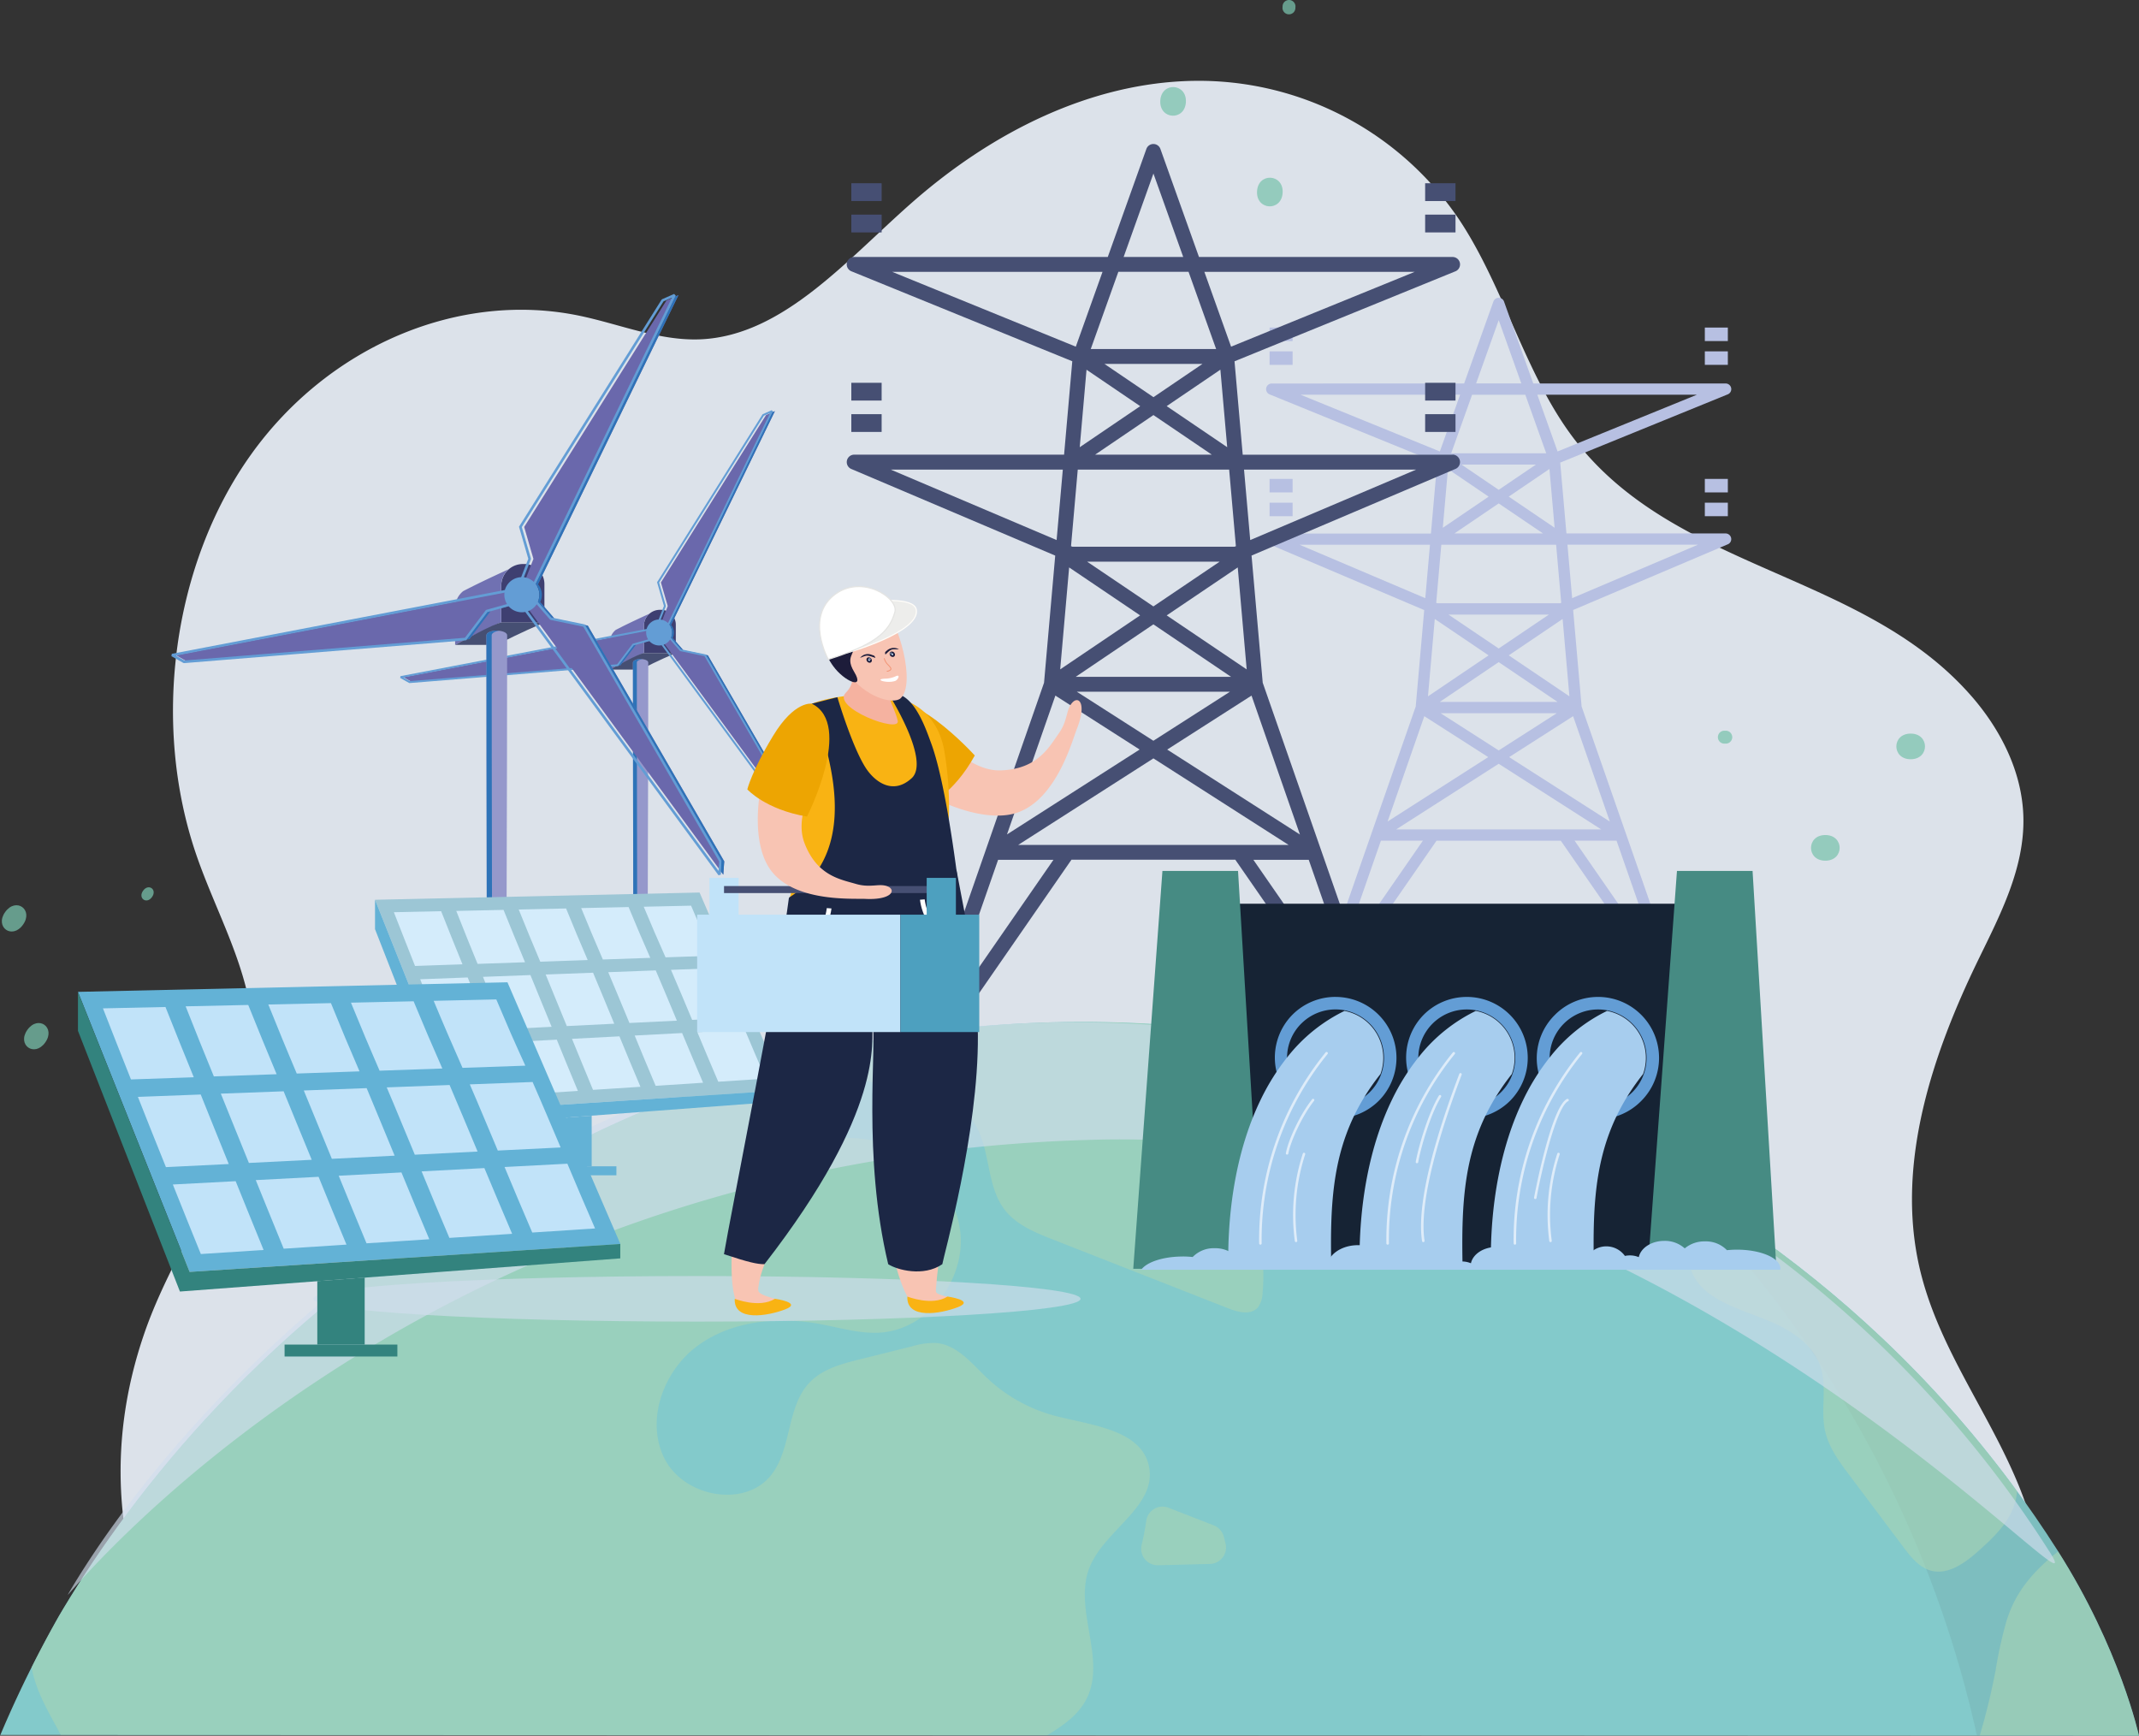 <svg xmlns="http://www.w3.org/2000/svg" xmlns:xlink="http://www.w3.org/1999/xlink" width="476.148" height="386.377" viewBox="0 0 476.148 386.377">
  <rect x="0" y="0" width="476.148" height="386.377" fill="#333333" stroke="none"/>
  <defs>
    <clipPath id="clip-path">
      <path id="Trazado_696866" data-name="Trazado 696866" d="M506.708,531.267s-4.179-19.33-18.111-41.211q-4.919-7.732-10.36-15.043a250.739,250.739,0,0,0-28.612-32.178,254.057,254.057,0,0,0-30.87-24.95A259.645,259.645,0,0,0,305.9,374.62a263.213,263.213,0,0,0-93.714,4.536c-1.748.4-3.5.791-5.25,1.231-2.029.51-4.064.951-6.041,1.595C68.084,425.228,30.56,531.1,30.56,531.1Z" transform="translate(-30.56 -372.365)" fill="none"/>
    </clipPath>
  </defs>
  <g id="ORGANIZACIÓN" transform="translate(-30.56 -10.073)">
    <g id="Capa_1" data-name="Capa 1" transform="translate(30.56 0)">
      <g id="Grupo_972650" data-name="Grupo 972650" transform="translate(26.845 28.057)" opacity="0.93">
        <path id="Trazado_696856" data-name="Trazado 696856" d="M92.04,409.33s-31.61-35.674-14.13-86.486c7.879-22.9,25.773-42.723,24.223-67.284-.88-13.977-8.127-26.175-12.612-39.2-10.08-29.288-5.289-64.681,12.051-89.038s46.512-36.682,73.4-31c8.95,1.888,17.748,5.62,26.838,5.206,18.392-.848,32.593-17.831,47.252-30.66,17.945-15.7,39.712-26.436,62.238-26.87a69.86,69.86,0,0,1,59.354,30.953c9.958,15,14.564,34.175,25.307,48.439,22.462,29.824,64.407,29.735,88.7,57.587,6.322,7.247,11.311,16.708,11.547,26.985.255,11.413-5.231,21.786-10.067,31.744-10.105,20.8-18.3,44.994-13.148,68.081,4.37,19.559,17.588,34.9,23.974,53.7,6.622,19.515-1.078,48.356-1.078,48.356l-403.831-.5Z" transform="translate(-72.64 -43.98)" fill="#e9eff8"/>
      </g>
      <g id="Grupo_972654" data-name="Grupo 972654" transform="translate(0 237.548)" clip-path="url(#clip-path)">
        <g id="Grupo_972653" data-name="Grupo 972653" transform="translate(-19.496 -0.695)">
          <path id="Trazado_696857" data-name="Trazado 696857" d="M510.08,561.7a247.332,247.332,0,0,0-31.272-72.738q-4.919-7.732-10.36-15.043a250.741,250.741,0,0,0-28.612-32.178,254.059,254.059,0,0,0-30.87-24.95A259.645,259.645,0,0,0,296.114,373.53a263.212,263.212,0,0,0-93.714,4.536c-1.748.4-3.5.791-5.25,1.231-2.029.51-4.038,1.046-6.041,1.595A260.866,260.866,0,0,0,26.525,515.645,248.738,248.738,0,0,0,34.283,753.33C87.4,843.618,194.413,893.945,303.335,874.022q8.555-1.569,17.11-3.7c1.321-.332,2.622-.689,3.93-1.04C439.026,838.655,515.93,737.158,517.563,625.83a247.962,247.962,0,0,0-7.477-64.12Z" transform="translate(0.001 -371.275)" fill="#83cacb"/>
          <g id="Grupo_972651" data-name="Grupo 972651" transform="translate(78.608 32.015)" opacity="0.08">
            <path id="Trazado_696858" data-name="Trazado 696858" d="M554.693,579.874a247.332,247.332,0,0,0-31.272-72.738q-4.919-7.732-10.36-15.043a250.744,250.744,0,0,0-28.612-32.178,254.059,254.059,0,0,0-30.87-24.95,257.989,257.989,0,0,0-22-13.505c.236.223.478.427.715.651a250.254,250.254,0,0,1,28.612,32.178q5.445,7.3,10.36,15.043a248.748,248.748,0,0,1,38.749,136.858c-1.633,111.328-78.531,212.818-193.188,243.452-1.308.351-2.609.708-3.93,1.04q-8.555,2.153-17.11,3.7A261.057,261.057,0,0,1,123.22,826.8c57.887,54.308,140.724,80.751,224.722,65.383q8.555-1.569,17.11-3.7c1.321-.332,2.622-.689,3.93-1.04C483.633,856.818,560.537,755.321,562.17,643.994a247.965,247.965,0,0,0-7.477-64.12Z" transform="translate(-123.22 -421.46)" fill="#383838"/>
          </g>
          <g id="Grupo_972652" data-name="Grupo 972652" transform="translate(26.539 0)" opacity="0.6">
            <path id="Trazado_696859" data-name="Trazado 696859" d="M764.712,628.5A247.329,247.329,0,0,0,733.44,555.76c-4.536,3.413-8.6,7.317-11.081,12.357a29.3,29.3,0,0,0-1.6,4.07,95.8,95.8,0,0,0-2.411,10.96,150.828,150.828,0,0,1-11.579,35.7c-2.239,4.772-4.772,10.213-2.718,15.068,1.391,3.292,4.561,5.4,7.049,7.961a23.414,23.414,0,0,1,5.588,22.283c-.868,3.037-2.348,6.36-.906,9.167,1.608,3.132,5.614,3.515,9.1,4.612a14.4,14.4,0,0,1,1.78.663c9.844,4.485,8.261,20.644,17.384,26.462,3.9,2.488,9.059,2.4,13.352.67s7.84-4.919,10.934-8.363c1.365-1.518,2.635-3.107,3.853-4.746a247.964,247.964,0,0,0-7.477-64.12Z" transform="translate(-281.17 -438.069)" fill="#a8d3b4"/>
            <path id="Trazado_696860" data-name="Trazado 696860" d="M579.728,870.918a15.548,15.548,0,0,0-6.137-3.394c-10.647-3.33-22.149-1.882-33.211-3.285-21.46-2.724-40.05-15.923-60.707-22.347-6.124-1.907-12.6-3.222-18.941-2.271-4.8.715-9.352,2.7-14.169,3.234-10.316,1.142-21.263-4.364-30.806-.287-7.993,3.413-12.083,12.759-12.044,21.454l-.88,4.523q-1.521,13.56-3.049,27.125c-.555,4.957-1.11,10.035.064,14.883a31.463,31.463,0,0,0,4.95,10.277A57.993,57.993,0,0,0,427.412,940.1c5.378,2.565,11.438,4.5,15.119,9.193,6.2,7.9,2.781,19,1.671,29.167-.077.721-.147,1.442-.2,2.156-1.244,17.224,7.8,34.583,3.668,51.348-.951,3.853-2.105,8.855.185,11.528q8.555-1.569,17.11-3.7c1.321-.332,2.622-.689,3.93-1.04a24.759,24.759,0,0,0,6.245-6.041c3.049-4.306,4.44-9.569,7.2-14.067,5.1-8.325,14.443-13.327,19.674-21.569,3.9-6.156,5.193-13.6,8.351-20.172,9.1-18.96,32.535-28.644,39.482-48.5,2.2-6.277,2.533-13.129,5.078-19.272,4.293-10.379,14.1-17.18,22.22-24.944,2.616-2.5,5.289-5.71,4.759-9.288a6.908,6.908,0,0,0-2.163-3.962Z" transform="translate(-171.055 -540.728)" fill="#a8d3b4"/>
            <path id="Trazado_696861" data-name="Trazado 696861" d="M444.91,545.671l-10.086-3.923a3.651,3.651,0,0,0-4.931,2.9c-.134.893-.274,1.786-.447,2.673-.172.906-.376,1.805-.593,2.737a3.669,3.669,0,0,0,3.655,4.5l11.579-.294a3.663,3.663,0,0,0,3.451-4.555l-.357-1.423a3.728,3.728,0,0,0-2.258-2.609Z" transform="translate(-181.771 -432.905)" fill="#a8d3b4"/>
            <path id="Trazado_696862" data-name="Trazado 696862" d="M500.289,404.635c7.515,4.657,9.563,4.376,15.119-1.276a3.227,3.227,0,0,0-1.2-5.308c-4.344-1.563-6.641-1.4-13.231.791a3.22,3.22,0,0,0-.689,5.786Z" transform="translate(-207.122 -380.595)" fill="#a8d3b4"/>
            <path id="Trazado_696863" data-name="Trazado 696863" d="M265.512,686.186a127.331,127.331,0,0,0-34.551-18.22c-2.788-.957-5.69-1.863-7.936-3.77-4.434-3.764-5.148-10.3-8.319-15.164a17.3,17.3,0,0,0-15.126-7.662c-8.651.485-18.322,7.19-24.969,1.633-5.85-4.887-2.813-14.5,1.793-20.574,4.651-6.137,10.622-11.477,17.818-14.213s15.706-2.584,22.226,1.512c2.488,1.563,4.683,3.668,7.451,4.651,7.706,2.718,15.681-4.81,17.563-12.765s-.07-16.268.121-24.433a47.417,47.417,0,0,1,21.435-38.143c4.97-3.183,10.89-5.773,13.486-11.075,4.319-8.816-3.011-19.84.549-28.995,3.254-8.376,14.979-13.626,13.3-22.449-1.563-8.229-12.58-9.257-20.695-11.336a35.133,35.133,0,0,1-15.413-8.517c-3.368-3.2-6.59-7.317-11.215-7.751a16.3,16.3,0,0,0-5.352.708q-5.856,1.464-11.725,2.922c-4.025,1-8.274,2.131-11.151,5.123-5.2,5.4-3.923,14.634-8.523,20.555-5.837,7.509-19.368,4.989-23.732-3.464s-.408-19.547,7.241-25.192,17.952-6.609,27.3-4.88c4.466.823,8.918,2.214,13.448,1.907,10.571-.714,18.9-11.681,17.805-22.226s-10.462-19.272-20.944-20.8c-4.785-.7-9.658-.1-14.494-.281a7.7,7.7,0,0,1-3.847-.893c-4.67-2.941-.938-11.859-2.877-16.057A260.865,260.865,0,0,0,41.6,521.093c.064.351.115.7.2,1.053,1.244,5.48,4.408,10.284,6.954,15.291a73.056,73.056,0,0,1,6.418,47.17c-1.4,6.915-3.617,14.813.587,20.478,1.461,1.971,3.541,3.375,5.461,4.906a44.069,44.069,0,0,1,13.154,17.492c2.322,5.6,3.6,11.872,7.681,16.351,11.5,12.612,35.482,2.348,47.859,14.1,7.324,6.96,7.375,18.915,13.811,26.7,5.895,7.126,15.961,9.288,25.2,9.046s18.392-2.437,27.629-2.105c12.178.447,23.751,5.238,35.782,7.183s26.034.23,33.5-9.4a2.377,2.377,0,0,0,.689-2.061,2.458,2.458,0,0,0-1-1.136Z" transform="translate(-41.6 -376.729)" fill="#a8d3b4"/>
            <path id="Trazado_696864" data-name="Trazado 696864" d="M320.874,382.149c4.459,3.158,10.162,3.764,15.54,4.708s11.126,2.6,14.373,6.986c4.242,5.735,2.864,14.29,7.215,19.942,2.59,3.362,6.743,5.059,10.7,6.615q19.54,7.674,39.087,15.343c2.163.849,4.963,1.569,6.533-.147a5.452,5.452,0,0,0,1.085-3.2,38.858,38.858,0,0,0-2.1-16.988c-1.582-4.4-4-8.727-3.738-13.39.287-5.2,3.853-9.671,4.778-14.788.855-4.746-.689-9.627-3.362-13.7a263.214,263.214,0,0,0-93.714,4.536A12.415,12.415,0,0,0,320.874,382.149Z" transform="translate(-141.408 -371.275)" fill="#a8d3b4"/>
            <path id="Trazado_696865" data-name="Trazado 696865" d="M684.375,515.645c.447-.4.9-.8,1.346-1.206,3.151-2.89,6.118-6.15,7.049-10.271a14.106,14.106,0,0,0,.236-4.421A250.739,250.739,0,0,0,664.4,467.57a254.061,254.061,0,0,0-30.87-24.95,24.6,24.6,0,0,0-9.371,3.145,8.235,8.235,0,0,0-3.464,3.33c-1.582,3.356,1.033,7.241,4.07,9.371,4.128,2.89,9.123,4.191,13.735,6.2s9.212,5.135,10.8,9.914c1.506,4.529-.013,9.563,1.008,14.232.81,3.719,3.158,6.89,5.448,9.933q6.019,8.009,12.038,16.025c1.627,2.169,3.451,4.466,6.067,5.18,3.821,1.04,7.553-1.684,10.52-4.3Z" transform="translate(-251.091 -397.106)" fill="#a8d3b4"/>
          </g>
        </g>
      </g>
      <path id="Trazado_696867" data-name="Trazado 696867" d="M495.245,490.186q-4.919-7.732-10.36-15.043a250.74,250.74,0,0,0-28.612-32.178,254.056,254.056,0,0,0-30.87-24.95A259.645,259.645,0,0,0,312.551,374.75a263.212,263.212,0,0,0-93.714,4.536c-1.748.4-3.5.791-5.25,1.231-2.029.51-4.038,1.046-6.041,1.595C133.033,402.667,77.226,460.719,54.26,499.844c-1.927,3.279,75.7-97.816,229.66-101.222,126.064-2.788,225.258,113.445,211.332,91.558Z" transform="translate(-39.128 -134.864)" fill="#d1deed" opacity="0.65"/>
      <g id="Grupo_972657" data-name="Grupo 972657" transform="translate(38.155 75.501)">
        <g id="Grupo_972655" data-name="Grupo 972655" transform="translate(50.927 25.894)">
          <path id="Trazado_661157" data-name="Trazado 661157" d="M258.8,228.58h.255a3.292,3.292,0,0,1,3.292,3.292v6.341h-7.1v-6.086a3.561,3.561,0,0,1,3.553-3.547" transform="translate(-200.993 -184.154)" fill="#3e3f71" fill-rule="evenodd"/>
          <path id="Trazado_661158" data-name="Trazado 661158" d="M246.01,232.858c-.453.23-.9.453-1.34.683a3.531,3.531,0,0,0-1.321,2.756v6.086c3.088-1.62,5.633-2.794,7.1-3.521.179-.089.344-.083.491-.16v-6.086a3.543,3.543,0,0,1,1.238-2.686c-1.818.829-4.038,1.863-6.169,2.922" transform="translate(-196.684 -184.642)" fill="#7071b2" fill-rule="evenodd"/>
          <path id="Trazado_661159" data-name="Trazado 661159" d="M243.343,247.355h6.852c.077-.045.166-.083.242-.128,3.681-1.907,6.52-3.1,7.585-3.547h-7.1c-1.212.147-6.284,2.992-7.592,3.675" transform="translate(-196.677 -189.621)" fill="#464f73" fill-rule="evenodd"/>
          <path id="Trazado_661160" data-name="Trazado 661160" d="M253.13,245.76c.944,0,1.7.344,1.7.766,0,26.9-.159,53.976-.159,80.942h-3.158c0-26.972-.1-54-.1-80.942,0-.421.759-.766,1.7-.766" transform="translate(-199.606 -190.374)" fill="#9598cb" fill-rule="evenodd"/>
          <path id="Trazado_661161" data-name="Trazado 661161" d="M253.13,245.76a3.3,3.3,0,0,1,.434.026c-.734.089-1.276.383-1.276.74,0,26.947.1,53.964.1,80.942h-.868c0-26.972-.1-54-.1-80.942,0-.421.759-.766,1.7-.766" transform="translate(-199.606 -190.374)" fill="#2e73b8" fill-rule="evenodd"/>
          <path id="Trazado_661162" data-name="Trazado 661162" d="M228.828,236.984l-5.722,1.588-3.483,4.606-46.315,3.758-1.978-1.116,57.683-11.049-.191,2.214Z" transform="translate(-170.609 -186.395)" fill="#6a68ac" fill-rule="evenodd"/>
          <path id="Trazado_661163" data-name="Trazado 661163" d="M261.99,235.936l3.757,4.319,5.454,1.129,22.443,38.781-.153,2.182L259.98,236.683l2.01-.753Z" transform="translate(-202.705 -186.815)" fill="#6a68ac" fill-rule="evenodd"/>
          <path id="Trazado_661164" data-name="Trazado 661164" d="M260.37,207.89l2.035-5.244-1.518-5.25,23.406-37.269,1.971-.868L261.952,209.3l-1.576-1.4Z" transform="translate(-202.847 -159.056)" fill="#6a68ac" fill-rule="evenodd"/>
          <path id="Trazado_661165" data-name="Trazado 661165" d="M228.948,205.752h0a2.981,2.981,0,0,1,.868.561l22.724-46.761-1.378.606-23.323,37.135,1.493,5.161v.134l-1.148,2.96a2.934,2.934,0,0,1,.772.2m-3.285,4.574-3.464.97-3.439,4.549-.057.077h-.1L172.3,219.672l-.121-.026L170.2,218.53l.064-.4,54.793-10.494a2.892,2.892,0,0,1,2.679-2.112l1.174-3.024-1.5-5.186-.026-.089.051-.077,23.406-37.269.1-.077,1.971-.868.274.287-23.049,47.437a2.76,2.76,0,0,1,.383.663,2.893,2.893,0,0,1,0,2.214h0l-.019.051,2.246,2.584,5.384,1.116.089.019.045.077,22.449,38.774.026.121-.153,2.188-.383.108-31.8-43.323a2.887,2.887,0,0,1-1.671-.172h0a2.866,2.866,0,0,1-1.065-.759m-3.649.581,3.381-.944a2.852,2.852,0,0,1-.427-1.876l-54.059,10.354,1.423.8,46.149-3.738,3.426-4.529.115-.077Zm10.443,1.6-2.188-2.514a2.874,2.874,0,0,1-1.327,1.1c-.038.013-.07.032-.108.045l31.355,42.729.108-1.544-22.366-38.64-5.359-1.11-.115-.064Z" transform="translate(-170.2 -158.94)" fill="#639dd5" fill-rule="evenodd"/>
          <path id="Trazado_661166" data-name="Trazado 661166" d="M265.857,213.526l22.424,38.749-.1,1.78.389.53.153-2.182-22.449-38.787-.421-.089ZM246.8,215.836l3.458-4.568-.478.134-3.381,4.472.4-.032Zm13.914-3.477-2.271-2.609a2.673,2.673,0,0,0,.077-2.22,2.7,2.7,0,0,0-.44-.721l23.106-47.559-.51.223-22.864,47.067-.108.23a2.486,2.486,0,0,1,.23.344,2.873,2.873,0,0,1,.23,2.322c-.032.089-.064.179-.1.268l.242.287,2,2.3.4.077Z" transform="translate(-197.789 -159.052)" fill="#2e73b8" fill-rule="evenodd"/>
        </g>
        <g id="Grupo_972656" data-name="Grupo 972656">
          <path id="Trazado_661157-2" data-name="Trazado 661157" d="M210.277,212.59h.344a4.464,4.464,0,0,1,4.459,4.459v8.58h-9.6v-8.236a4.814,4.814,0,0,1,4.8-4.8" transform="translate(-132.046 -152.47)" fill="#3e3f71" fill-rule="evenodd"/>
          <path id="Trazado_661158-2" data-name="Trazado 661158" d="M192.968,218.375c-.612.306-1.218.612-1.812.925a4.807,4.807,0,0,0-1.786,3.726v8.236c4.172-2.188,7.623-3.783,9.6-4.759.242-.121.466-.115.663-.217V218.05a4.779,4.779,0,0,1,1.671-3.63c-2.456,1.116-5.467,2.52-8.344,3.955" transform="translate(-126.214 -153.133)" fill="#7071b2" fill-rule="evenodd"/>
          <path id="Trazado_661159-2" data-name="Trazado 661159" d="M189.37,238h9.276c.108-.057.223-.115.332-.172,4.982-2.584,8.823-4.2,10.264-4.8h-9.6c-1.64.2-8.5,4.051-10.271,4.976" transform="translate(-126.214 -159.867)" fill="#464f73" fill-rule="evenodd"/>
          <path id="Trazado_661160-2" data-name="Trazado 661160" d="M202.6,235.84c1.276,0,2.309.459,2.309,1.033,0,36.4-.217,73.032-.217,109.522h-4.268c0-36.5-.128-73.064-.128-109.522,0-.574,1.033-1.033,2.309-1.033" transform="translate(-130.171 -160.888)" fill="#9598cb" fill-rule="evenodd"/>
          <path id="Trazado_661161-2" data-name="Trazado 661161" d="M202.6,235.84c.2,0,.389.013.587.032-1,.115-1.722.523-1.722,1,0,36.458.128,73.025.128,109.522h-1.167c0-36.5-.128-73.064-.128-109.522,0-.574,1.033-1.033,2.309-1.033" transform="translate(-130.171 -160.888)" fill="#2e73b8" fill-rule="evenodd"/>
          <path id="Trazado_661162-2" data-name="Trazado 661162" d="M169.717,223.956l-7.745,2.156-4.714,6.233-62.665,5.084-2.673-1.506,78.052-14.953-.255,2.992Z" transform="translate(-90.931 -155.504)" fill="#6a68ac" fill-rule="evenodd"/>
          <path id="Trazado_661163-2" data-name="Trazado 661163" d="M214.578,222.54l5.084,5.85,7.381,1.525,30.372,52.477-.211,2.954L211.86,223.554l2.718-1.014Z" transform="translate(-134.356 -156.073)" fill="#6a68ac" fill-rule="evenodd"/>
          <path id="Trazado_661164-2" data-name="Trazado 661164" d="M212.39,184.59l2.75-7.1-2.061-7.107,31.674-50.429,2.667-1.174-32.9,67.7-2.131-1.9Z" transform="translate(-134.548 -118.506)" fill="#6a68ac" fill-rule="evenodd"/>
          <path id="Trazado_661165-2" data-name="Trazado 661165" d="M169.871,181.7h0a3.947,3.947,0,0,1,1.174.759l30.749-63.278-1.869.823-31.559,50.244,2.022,6.979v.185l-1.557,4.006a3.912,3.912,0,0,1,1.04.274m-4.446,6.188-4.689,1.308-4.657,6.156-.077.108-.128.013-62.665,5.072-.166-.032-2.673-1.512.089-.529,74.142-14.2a3.812,3.812,0,0,1,.159-.453,3.911,3.911,0,0,1,3.464-2.405l1.588-4.089-2.029-7.017-.038-.128.07-.108,31.668-50.429.128-.108,2.667-1.174.37.389-31.189,64.19a3.852,3.852,0,0,1,.523.9,3.921,3.921,0,0,1,0,2.992h0l-.032.07,3.037,3.5,7.285,1.506.128.026.064.108L212.842,244.5l.038.159-.2,2.96-.517.147-43.023-58.621a3.911,3.911,0,0,1-2.258-.23h0a3.8,3.8,0,0,1-1.435-1.033m-4.938.785,4.574-1.276a3.734,3.734,0,0,1-.306-.593,3.88,3.88,0,0,1-.268-1.939L91.352,198.865l1.92,1.085,62.442-5.059,4.638-6.131.153-.1Zm14.13,2.163-2.96-3.4a3.883,3.883,0,0,1-1.8,1.493c-.045.019-.1.038-.147.057l42.43,57.817.147-2.092-30.258-52.286-7.253-1.5-.159-.089Z" transform="translate(-90.37 -118.35)" fill="#639dd5" fill-rule="evenodd"/>
          <path id="Trazado_661166-2" data-name="Trazado 661166" d="M219.818,192.223l30.341,52.433-.128,2.411.523.714.211-2.954L220.392,192.35l-.568-.121Zm-25.786,3.12,4.676-6.182-.644.179-4.574,6.048.542-.045Zm18.832-4.708-3.075-3.534a3.609,3.609,0,0,0,.108-3,3.54,3.54,0,0,0-.593-.976L240.57,118.77l-.689.3-30.934,63.686-.147.306a3.362,3.362,0,0,1,.313.472,3.889,3.889,0,0,1,.306,3.139c-.038.121-.089.242-.134.357l.332.383,2.7,3.113.549.1Z" transform="translate(-127.705 -118.502)" fill="#2e73b8" fill-rule="evenodd"/>
        </g>
      </g>
      <path id="Trazado_661139" data-name="Trazado 661139" d="M225.312,461.05c47.157,0,85.376,2.271,85.376,5.072s-38.226,5.072-85.376,5.072-85.382-2.271-85.382-5.072,38.226-5.072,85.382-5.072" transform="translate(-70.158 -166.926)" fill="#d1deed" fill-rule="evenodd" opacity="0.65"/>
      <g id="Grupo_972659" data-name="Grupo 972659" transform="translate(281.84 76.363)">
        <path id="Trazado_696868" data-name="Trazado 696868" d="M574.646,172.159H539.208l-1.384-15.77,37.237-15.17a1.257,1.257,0,0,0-.415-2.443H531.827l-6.513-18.239h0a1.257,1.257,0,0,0-2.367,0l-6.513,18.245H473.615a1.259,1.259,0,0,0-.478,2.424l37.294,15.2-1.384,15.77H473.609a1.256,1.256,0,0,0-.491,2.411l34.43,14.628-1.888,21.467L495.79,238.99h0l-12.765,36.618a1.254,1.254,0,0,0,2.207,1.148l25.058-36.2h27.661L563,276.731a1.252,1.252,0,0,0,2.226-1.1l-22.641-64.955L540.7,189.2l34.347-14.59a1.249,1.249,0,0,0,.848-1.187,1.265,1.265,0,0,0-1.257-1.263Zm-73.338,65.88,22.819-14.609,22.819,14.609H501.308Zm34-47.82-11.183,7.553-11.183-7.553h22.373Zm-24.3,19.445,13.116-8.861,13.116,8.861Zm26.047,2.514-12.931,8.281L511.2,212.177h25.862ZM509.9,191.2l11.981,8.1-13.493,9.116L509.9,191.2Zm-2.329,21.639,14.226,9.11-22.4,14.335Zm18.883,9.11,14.239-9.11,8.178,23.457Zm-.083-22.653,11.987-8.1,1.512,17.218-13.5-9.116ZM537.811,187.7H510.45l-.23-.1,1.136-12.931h25.556l1.136,12.925Zm-5.4-30.87-8.281,5.62-8.281-5.62Zm1.569,15.323H514.284l9.844-6.679Zm-7.617-8.191,9.065-6.156,1.148,13.084-10.22-6.934Zm-12.81-9.646,4.651-13.027h11.853l4.651,13.027H513.544Zm8.351,9.646L511.687,170.9l1.148-13.084,9.065,6.156Zm46.334-22.679-31,12.625-4.51-12.625h35.508Zm-44.1-16.593,5.027,14.079H519.1l5.027-14.079Zm-8.6,16.593-4.51,12.625-31-12.625h35.508Zm-35.75,33.384h29.046l-1.046,11.9-28-11.9Zm8.651,93.063,9.473-27.183h9.346l-18.819,27.183Zm52.579-27.183h9.346l9.473,27.183Zm-.536-53.983-1.046-11.9h29.046l-28.006,11.9Z" transform="translate(-472.355 -119.702)" fill="#b7c0e2"/>
        <rect id="Rectángulo_339143" data-name="Rectángulo 339143" width="5.123" height="3.005" transform="translate(97.66 45.612)" fill="#b7c0e2"/>
        <rect id="Rectángulo_339144" data-name="Rectángulo 339144" width="5.123" height="3.005" transform="translate(0.775 45.612)" fill="#b7c0e2"/>
        <rect id="Rectángulo_339145" data-name="Rectángulo 339145" width="5.123" height="3.005" transform="translate(0.775 40.317)" fill="#b7c0e2"/>
        <rect id="Rectángulo_339146" data-name="Rectángulo 339146" width="5.123" height="3.005" transform="translate(97.66 40.317)" fill="#b7c0e2"/>
        <rect id="Rectángulo_339147" data-name="Rectángulo 339147" width="5.123" height="3.005" transform="translate(97.66 11.922)" fill="#b7c0e2"/>
        <rect id="Rectángulo_339148" data-name="Rectángulo 339148" width="5.123" height="3.005" transform="translate(97.66 6.627)" fill="#b7c0e2"/>
        <rect id="Rectángulo_339149" data-name="Rectángulo 339149" width="5.123" height="3.005" transform="translate(0.775 6.627)" fill="#b7c0e2"/>
        <rect id="Rectángulo_339150" data-name="Rectángulo 339150" width="5.123" height="3.005" transform="translate(0.775 11.922)" fill="#b7c0e2"/>
      </g>
      <g id="Grupo_972660" data-name="Grupo 972660" transform="translate(188.486 42.126)">
        <path id="Trazado_696869" data-name="Trazado 696869" d="M460.887,135.2H414.164l-1.824-20.791,49.09-20a1.657,1.657,0,0,0-.549-3.222H404.429l-8.587-24.05h0a1.657,1.657,0,0,0-3.12-.006l-8.593,24.05H327.678a1.655,1.655,0,0,0-.625,3.19L376.226,114.4,374.4,135.191H327.678a1.659,1.659,0,0,0-.651,3.183l45.4,19.285-2.488,28.306-13.008,37.326v.006L340.1,271.57a1.652,1.652,0,0,0,2.909,1.512l33.033-47.725h36.471l33.02,47.693a1.653,1.653,0,0,0,2.941-1.454l-29.856-85.638-2.488-28.306,45.281-19.24a1.662,1.662,0,0,0-.536-3.234ZM364.194,222.06l30.092-19.26,30.085,19.26Zm44.835-63.048-14.749,9.958-14.749-9.958Zm-32.044,25.633,17.295-11.681,17.288,11.681Zm34.341,3.317-17.046,10.915-17.046-10.915h34.1Zm-35.8-27.668,15.8,10.673-17.792,12.019,1.99-22.685Zm-3.069,28.529,18.762,12.006-29.53,18.9,10.775-30.908Zm24.9,12.012,18.768-12.012L426.9,219.75l-29.55-18.915Zm-.108-29.869,15.808-10.673,1.99,22.7-17.8-12.019Zm15.081-15.279H376.251l-.306-.128,1.5-17.046h33.7l1.5,17.046-.313.134Zm-7.119-40.7-10.915,7.407-10.915-7.407Zm2.067,20.2H381.31l12.982-8.81Zm-10.041-10.8,11.955-8.115,1.518,17.256ZM380.34,111.67l6.137-17.18h15.63l6.137,17.18h-27.9Zm11.011,12.721-13.467,9.142,1.512-17.25,11.955,8.115ZM452.441,94.5l-40.867,16.65L405.628,94.5h46.812ZM394.292,72.615l6.628,18.564H387.658l6.628-18.564ZM382.956,94.5l-5.946,16.65L336.144,94.5h46.812Zm-47.138,44.018h38.3L372.736,154.2Zm11.406,122.7,12.491-35.84h12.319l-24.816,35.84Zm69.319-35.84h12.319l12.491,35.846-24.816-35.846Zm-.708-71.175-1.378-15.681h38.3Z" transform="translate(-326.018 -66.034)" fill="#464f73"/>
        <rect id="Rectángulo_339151" data-name="Rectángulo 339151" width="6.756" height="3.955" transform="translate(128.757 60.143)" fill="#464f73"/>
        <rect id="Rectángulo_339152" data-name="Rectángulo 339152" width="6.749" height="3.955" transform="translate(1.022 60.143)" fill="#464f73"/>
        <rect id="Rectángulo_339153" data-name="Rectángulo 339153" width="6.749" height="3.955" transform="translate(1.022 53.158)" fill="#464f73"/>
        <rect id="Rectángulo_339154" data-name="Rectángulo 339154" width="6.756" height="3.955" transform="translate(128.757 53.158)" fill="#464f73"/>
        <rect id="Rectángulo_339155" data-name="Rectángulo 339155" width="6.756" height="3.962" transform="translate(128.757 15.723)" fill="#464f73"/>
        <rect id="Rectángulo_339156" data-name="Rectángulo 339156" width="6.756" height="3.962" transform="translate(128.757 8.738)" fill="#464f73"/>
        <rect id="Rectángulo_339157" data-name="Rectángulo 339157" width="6.749" height="3.962" transform="translate(1.022 8.738)" fill="#464f73"/>
        <rect id="Rectángulo_339158" data-name="Rectángulo 339158" width="6.749" height="3.962" transform="translate(1.022 15.723)" fill="#464f73"/>
      </g>
      <g id="Grupo_972661" data-name="Grupo 972661" transform="translate(83.481 208.754)">
        <path id="Trazado_661167" data-name="Trazado 661167" d="M224.53,405.69l7.968-.6v11.272H224.53Z" transform="translate(-184.269 -355.42)" fill="#63b2d6" fill-rule="evenodd"/>
        <rect id="Rectángulo_338209" data-name="Rectángulo 338209" width="18.979" height="2.003" transform="translate(34.755 60.943)" fill="#63b2d6"/>
        <path id="Trazado_661168" data-name="Trazado 661168" d="M161.43,328.844l72.241-1.614,18.985,44.012-72.451,4.7Z" transform="translate(-161.424 -327.23)" fill="#9cc6d5" fill-rule="evenodd"/>
        <path id="Trazado_661169" data-name="Trazado 661169" d="M168,333.275l10.52-.23q1.177,2.976,2.36,5.927c.791,1.971,1.595,3.936,2.392,5.9l-10.564.364c-.791-1.99-1.588-3.974-2.36-5.965s-1.576-3.994-2.348-5.99m11.764,29.633c3.515-.191,7.043-.37,10.558-.555.785,1.933,1.576,3.866,2.348,5.8s1.557,3.853,2.354,5.773l-10.558.689c-.791-1.939-1.582-3.891-2.36-5.837s-1.569-3.9-2.348-5.863m55.8-2.941,10.558-.555c.766,1.825,1.544,3.649,2.316,5.467s1.557,3.63,2.341,5.429l-10.564.689c-.791-1.824-1.569-3.668-2.341-5.5s-1.55-3.681-2.316-5.525m-13.952.74c.766,1.869,1.55,3.745,2.322,5.614s1.569,3.719,2.348,5.582l10.558-.689c-.791-1.831-1.569-3.681-2.341-5.518s-1.55-3.694-2.328-5.544c-3.515.191-7.043.37-10.558.555m-13.945.734,10.552-.555c.772,1.882,1.557,3.764,2.328,5.633s1.563,3.738,2.354,5.6q-5.292.344-10.564.683c-.785-1.882-1.563-3.777-2.341-5.665s-1.563-3.789-2.335-5.69M193.7,362.2c.778,1.933,1.569,3.86,2.348,5.786s1.557,3.834,2.348,5.748q5.273-.345,10.564-.683c-.791-1.888-1.588-3.8-2.36-5.69s-1.569-3.809-2.335-5.716L193.7,362.2m-19.84-14,10.571-.4c.791,1.952,1.582,3.911,2.36,5.856s1.569,3.9,2.354,5.837q-5.292.258-10.564.523c-.791-1.958-1.595-3.923-2.373-5.895s-1.569-3.949-2.354-5.926m55.826-2.092c3.521-.134,7.043-.262,10.564-.4.8,1.85,1.614,3.694,2.38,5.525s1.563,3.668,2.341,5.493q-5.292.268-10.571.523c-.772-1.844-1.557-3.7-2.335-5.563s-1.576-3.719-2.38-5.582m-13.965.523c.8,1.895,1.6,3.783,2.373,5.665s1.569,3.77,2.348,5.646L231,357.414c-.772-1.856-1.563-3.726-2.335-5.582s-1.576-3.738-2.373-5.608q-5.292.191-10.577.4m-13.945.517,10.571-.4c.791,1.895,1.595,3.8,2.373,5.69s1.563,3.783,2.341,5.665q-5.292.258-10.564.523c-.785-1.9-1.576-3.821-2.348-5.729s-1.576-3.834-2.36-5.761m-13.952.529q1.187,2.928,2.36,5.844c.778,1.946,1.569,3.885,2.354,5.812q5.282-.258,10.571-.53c-.785-1.914-1.588-3.828-2.36-5.741s-1.576-3.853-2.36-5.78c-3.528.134-7.043.268-10.564.4m35.8-15.61q5.263-.124,10.526-.236,1.177,2.794,2.392,5.588c.81,1.856,1.659,3.706,2.488,5.55l-10.564.364q-1.244-2.8-2.462-5.614c-.81-1.869-1.608-3.764-2.392-5.652m-13.92.306c.778,1.914,1.576,3.834,2.38,5.741s1.627,3.8,2.437,5.7q5.282-.191,10.558-.364c-.817-1.882-1.646-3.757-2.45-5.639s-1.595-3.777-2.38-5.671l-10.545.23m-13.907.313,10.539-.23q1.167,2.88,2.373,5.754c.8,1.914,1.627,3.821,2.437,5.729q-5.282.191-10.558.37c-.8-1.933-1.633-3.86-2.418-5.786s-1.588-3.879-2.373-5.824m-13.907.306q1.177,2.966,2.354,5.914c.785,1.958,1.595,3.917,2.392,5.875l10.564-.364c-.8-1.933-1.62-3.872-2.411-5.818s-1.588-3.891-2.373-5.837l-10.526.23" transform="translate(-163.802 -328.892)" fill="#d4ecfb" fill-rule="evenodd"/>
        <path id="Trazado_661170" data-name="Trazado 661170" d="M252.646,372.154l-72.451,4.7L161.42,329.75V336.3l17.154,43.852,74.072-5.576v-2.424Z" transform="translate(-161.42 -328.142)" fill="#63b2d6" fill-rule="evenodd"/>
      </g>
      <g id="Grupo_972662" data-name="Grupo 972662" transform="translate(17.352 228.735)">
        <path id="Trazado_661171" data-name="Trazado 661171" d="M141.28,462.381l10.545-.791v14.915H141.28Z" transform="translate(-87.999 -395.856)" fill="#33837e" fill-rule="evenodd"/>
        <rect id="Rectángulo_338210" data-name="Rectángulo 338210" width="25.109" height="2.654" transform="translate(45.996 80.649)" fill="#33837e"/>
        <path id="Trazado_661172" data-name="Trazado 661172" d="M57.76,360.681l95.609-2.131L178.5,416.8l-95.883,6.22L57.76,360.681Z" transform="translate(-57.76 -358.55)" fill="#63b2d6" fill-rule="evenodd"/>
        <path id="Trazado_661173" data-name="Trazado 661173" d="M66.47,366.52l13.926-.306q1.55,3.923,3.132,7.834c1.046,2.609,2.112,5.212,3.171,7.808q-7.014.239-13.984.485c-1.046-2.635-2.1-5.263-3.132-7.9s-2.086-5.282-3.107-7.93m15.566,39.214q6.985-.373,13.977-.734c1.033,2.558,2.08,5.123,3.107,7.674s2.067,5.1,3.113,7.636q-7,.45-13.971.906c-1.046-2.571-2.1-5.155-3.12-7.719s-2.08-5.174-3.113-7.764m73.848-3.891q6.986-.354,13.977-.734c1.014,2.411,2.041,4.829,3.062,7.228s2.054,4.8,3.1,7.183q-7,.459-13.977.912c-1.046-2.418-2.073-4.848-3.1-7.273s-2.054-4.874-3.069-7.317m-18.468.97c1.014,2.475,2.048,4.957,3.075,7.426s2.073,4.925,3.113,7.387q6.985-.459,13.971-.906c-1.046-2.424-2.08-4.868-3.1-7.3s-2.054-4.887-3.081-7.336q-6.985.373-13.977.734m-18.456.97q6.966-.364,13.971-.734c1.021,2.488,2.061,4.976,3.088,7.458s2.061,4.95,3.113,7.413q-7,.459-13.977.906-1.56-3.742-3.1-7.5c-1.021-2.507-2.073-5.021-3.088-7.54m-18.462.976c1.033,2.552,2.08,5.1,3.107,7.649s2.067,5.078,3.107,7.611q6.985-.459,13.977-.906c-1.053-2.507-2.1-5.021-3.12-7.528s-2.073-5.04-3.088-7.566q-7,.373-13.977.734M74.253,386.226q6.985-.268,13.99-.53c1.046,2.59,2.092,5.18,3.12,7.757s2.08,5.161,3.12,7.719l-13.984.689c-1.046-2.59-2.105-5.193-3.132-7.8s-2.08-5.225-3.113-7.847m73.887-2.775q6.985-.258,13.977-.529c1.072,2.443,2.131,4.887,3.151,7.3s2.073,4.855,3.094,7.273l-13.99.689c-1.027-2.443-2.067-4.9-3.094-7.362s-2.086-4.925-3.145-7.387m-18.481.7c1.065,2.5,2.118,5.008,3.139,7.5s2.08,4.989,3.107,7.47q6.985-.344,13.977-.7c-1.027-2.456-2.073-4.925-3.094-7.387s-2.086-4.944-3.139-7.426q-7,.258-14,.529m-18.456.689q6.976-.258,13.99-.523c1.053,2.513,2.105,5.027,3.132,7.534s2.073,5.008,3.1,7.5q-7,.335-13.977.7c-1.046-2.52-2.086-5.059-3.113-7.585s-2.086-5.072-3.132-7.623m-18.468.7c1.046,2.577,2.092,5.161,3.126,7.732s2.073,5.142,3.12,7.694q6.985-.344,13.99-.7c-1.046-2.533-2.1-5.065-3.126-7.6s-2.086-5.091-3.132-7.649l-13.977.523M140.1,364.842q6.966-.163,13.939-.313,1.56,3.7,3.164,7.4c1.072,2.45,2.195,4.906,3.3,7.349q-7.014.249-13.984.485c-1.091-2.482-2.182-4.957-3.254-7.438s-2.118-4.982-3.164-7.477m-18.417.4q1.55,3.809,3.145,7.6c1.053,2.514,2.156,5.033,3.228,7.547q7-.239,13.971-.485c-1.078-2.488-2.182-4.97-3.247-7.464s-2.112-5-3.151-7.5l-13.945.306m-18.4.408,13.945-.306q1.55,3.818,3.132,7.611c1.065,2.539,2.15,5.059,3.228,7.579q-7,.249-13.971.485c-1.065-2.552-2.156-5.1-3.2-7.662s-2.1-5.135-3.132-7.713m-18.4.415q1.55,3.923,3.113,7.821c1.04,2.6,2.112,5.18,3.164,7.777,4.651-.159,9.32-.319,13.977-.485-1.065-2.558-2.143-5.129-3.19-7.694s-2.1-5.142-3.132-7.725l-13.939.306" transform="translate(-60.914 -360.715)" fill="#c1e3f9" fill-rule="evenodd"/>
        <path id="Trazado_661174" data-name="Trazado 661174" d="M178.5,418.013l-95.883,6.22L57.76,361.9v8.663l22.7,58.04,98.026-7.381v-3.209Z" transform="translate(-57.76 -359.763)" fill="#33837e" fill-rule="evenodd"/>
      </g>
      <g id="Grupo_972665" data-name="Grupo 972665" transform="translate(155.186 140.644)">
        <path id="Trazado_119994" data-name="Trazado 119994" d="M334.257,264.833a7.47,7.47,0,0,1,8.753-1.659c5.2,2.788,11.84,12.829,19.974,12.561,8.172-.274,10.73-5.142,12.88-8.172s1.569-5.257,3.024-6.89,3.3.172,1.021,5.869c-1.078,2.73-4.842,16.829-14.488,18.941-12.638,2.775-36.758-13.333-31.17-20.65" transform="translate(-295.4 -234.814)" fill="#f8c4b3"/>
        <path id="Trazado_119995" data-name="Trazado 119995" d="M335.673,262.19s-4.861,4.261,1.276,11.674,9.844,9.792,9.844,9.792,5.812-2.424,10.564-11.081c0,0-15.706-17.371-21.684-10.386" transform="translate(-295.553 -234.972)" fill="#eda502"/>
        <path id="Trazado_119996" data-name="Trazado 119996" d="M305.147,276.076c3.6,13.327,1.62,22.692,0,27.77,3.758,1.206,1.518,3.222,1.416,3.477-5.32,11.036,27.738,4.5,33.543-4.44,2-3.075.089-6.973.447-12.874.128-1.327.166-2.667.172-3.981a73.483,73.483,0,0,0-1.091-15.955c-2.6-12.178-14.054-12.772-21.02-11.8-3.164.44-7.292.976-10.456,2.839l-.019.019c-3.7,2.239-5.671,5.04-2.992,14.947" transform="translate(-284.713 -234.039)" fill="#f9b313"/>
        <path id="Trazado_119997" data-name="Trazado 119997" d="M314.041,269.474c1.429,6.048,6.533,24.51-8.191,33.741,0,0,24.389,17.856,38.34,2.405,0,0-2.807-26.353-6.7-36.822-1.123-3.011-4.1-12.236-9.442-10.9,0,0,9.41,14.819,5.116,18.736s-8.344.619-10.239-2.328c-3.043-4.746-6.29-15.706-6.29-15.706l-5.69,1.448a60.59,60.59,0,0,1,3.094,9.429" transform="translate(-285.417 -233.969)" fill="#1c2745"/>
        <path id="Trazado_119998" data-name="Trazado 119998" d="M325.661,244.62s3.126,4.906-.2,8.185c-3.419,3.349,12.287,9.269,11.528,6.258-.97-3.9-3.292-5.978-1.946-10.762l-9.378-3.675Z" transform="translate(-292.341 -229.21)" fill="#f5b2a0"/>
        <path id="Trazado_119999" data-name="Trazado 119999" d="M332.675,226.83c3.451,3.132,7.336,17.11,3.84,20.261-1.544,1.378-7.955-.038-12.089-6.137-1.7-2.5-3.84-7.215-1.365-12.032,1.135-2.182,5.614-5.735,9.62-2.092" transform="translate(-291.241 -222.201)" fill="#f8c4b3"/>
        <path id="Trazado_120000" data-name="Trazado 120000" d="M333.932,227.191c.963,1.659.8,2.08-4.357,3.56s-6.105,1.244-5.4,2.424c2.041,3.49-1.8,3.254.7,7.387s-2.271,2.054-4.676-1.3c-.472-.676-3.151-3.923-1.282-9.7,2.15-6.762,11.451-8.421,15.024-2.367" transform="translate(-289.908 -221.548)" fill="#1d1c3a"/>
        <path id="Trazado_120001" data-name="Trazado 120001" d="M326.44,236.914s15.968-4.51,15.228-9.486c-.459-3.069-9.722-1.869-9.722-1.869l-5.5,11.355Z" transform="translate(-292.871 -222.225)" fill="#ededeb" stroke="#fffdf9" stroke-miterlimit="10" stroke-width="0.25"/>
        <path id="Trazado_120002" data-name="Trazado 120002" d="M333.306,226.107c-1.276,4.8-5.046,7.445-14.832,10.571,0,0-5.295-9.493,1.569-14.52,6.06-4.427,14.079.874,13.263,3.942" transform="translate(-289.281 -220.464)" fill="#fff" stroke="#e4e4e2" stroke-miterlimit="10" stroke-width="0.25"/>
        <path id="Trazado_120003" data-name="Trazado 120003" d="M290.063,392.515c-3.317,12.95-7.19,40.605-.829,40.765s9.907-1.78,6.239-2.807-3.815-1.435-3.7-2.462c1.576-13.352,22.462-34.181,24.235-50.053.6-5.423,1.008-10.379,1.289-14.736,2.373,11.63.625,23.98.836,28.063.67,14.513,3.77,41.951,10.73,42,7.413.051,11.049-2,6.316-2.979-4.1-.861-3.923-1.059-3.853-2.067,1-14.654,8.1-41.747,9.467-59.163,1.576-20.1-47.852,12.127-50.729,23.451" transform="translate(-278.165 -271.934)" fill="#f8c4b3"/>
        <path id="Trazado_120004" data-name="Trazado 120004" d="M347.167,468.21s5.525,2.188,8.938,0c0,0,6.233.842,2.322,2.354-3.93,1.518-11.489,2.769-11.26-2.354" transform="translate(-300.374 -310.162)" fill="#f9b313"/>
        <path id="Trazado_120005" data-name="Trazado 120005" d="M286.927,468.99s5.531,2.182,8.944,0c0,0,6.233.848,2.3,2.354s-11.47,2.781-11.241-2.354" transform="translate(-278.564 -310.445)" fill="#f9b313"/>
        <path id="Trazado_120006" data-name="Trazado 120006" d="M334.924,319.21c-12.67,8.446-30.379,7.592-37.281,6.252-1.863,15.068-13.186,71.609-14.462,79.367,5.563,1.844,7.407,2.233,9.014,2.233,26.857-34.628,23.776-49.473,24.057-53.836,1.014,5.033-2.3,29.664,3.49,53.836,1.946,1.257,7.828,2.883,12.044,0,.211-1.55,8.089-29.3,7.917-51.016-.115-14.813-2.6-24.982-4.785-36.828" transform="translate(-277.209 -256.216)" fill="#1c2745"/>
        <path id="Trazado_120007" data-name="Trazado 120007" d="M307.059,343.1a12.507,12.507,0,0,0,8.58-10.36l-1.046-.077a11.235,11.235,0,0,1-7.853,9.448l.325,1Z" transform="translate(-285.739 -261.086)" fill="#fff"/>
        <path id="Trazado_120008" data-name="Trazado 120008" d="M360.16,340.053l.319-1a11.4,11.4,0,0,1-7.853-9.442l-1.046.083a12.516,12.516,0,0,0,8.58,10.367" transform="translate(-301.973 -259.981)" fill="#fff"/>
        <rect id="Rectángulo_34224" data-name="Rectángulo 34224" width="45.249" height="26.13" transform="translate(0 73.042)" fill="#c1e3f9"/>
        <rect id="Rectángulo_34225" data-name="Rectángulo 34225" width="17.55" height="26.13" transform="translate(45.249 73.042)" fill="#4da0bf"/>
        <rect id="Rectángulo_34226" data-name="Rectángulo 34226" width="6.501" height="12.74" transform="translate(2.737 64.851)" fill="#c1e3f9"/>
        <rect id="Rectángulo_34227" data-name="Rectángulo 34227" width="48.362" height="1.563" transform="translate(5.984 66.669)" fill="#464f73"/>
        <rect id="Rectángulo_34228" data-name="Rectángulo 34228" width="6.501" height="12.74" transform="translate(51.099 64.851)" fill="#4da0bf"/>
        <path id="Trazado_120009" data-name="Trazado 120009" d="M307.1,264.661a6.056,6.056,0,0,1,3.362,6.915c-.893,5.563-7.859,14.679-5.078,21.939s7.987,8.057,11.387,9.059,5.231-.217,7.145.581.88,3.043-4.963,2.769c-2.8-.14-16.682.874-21.6-7.158-6.45-10.513,1.416-36.841,9.754-34.1" transform="translate(-281.482 -236.396)" fill="#f8c4b3"/>
        <path id="Trazado_120010" data-name="Trazado 120010" d="M305.69,261.33s-3.853-.727-8.619,7.145c-4.753,7.84-5.742,11.923-5.742,11.923s3.987,4.485,13.282,6.06c0,0,10.456-20.535,1.078-25.129" transform="translate(-280.16 -235.254)" fill="#eda502"/>
        <path id="Trazado_661243" data-name="Trazado 661243" d="M334.1,244.883c-2.08-.708-1.805-.612-3.407-.013a2.189,2.189,0,0,1,2.6-.657c.51.153.6.147.8.663" transform="translate(-294.41 -229.001)" fill="#1d1c3a" fill-rule="evenodd"/>
        <g id="Grupo_972663" data-name="Grupo 972663" transform="translate(37.699 15.745)">
          <path id="Trazado_661244" data-name="Trazado 661244" d="M333.664,246.354a.72.72,0,0,1-.727-.542.5.5,0,0,1,.415-.663.725.725,0,0,1,.727.542.5.5,0,0,1-.4.67h-.013" transform="translate(-332.915 -245.146)" fill="#1d1c3a" fill-rule="evenodd"/>
          <path id="Trazado_661245" data-name="Trazado 661245" d="M333.767,246.187a.259.259,0,0,1-.262-.191.178.178,0,0,1,.147-.236.259.259,0,0,1,.262.191.176.176,0,0,1-.147.236h0" transform="translate(-333.126 -245.367)" fill="#bcdaf3" fill-rule="evenodd"/>
          <path id="Trazado_661246" data-name="Trazado 661246" d="M333.749,245.514s-.064-.019-.07-.051.013-.064.038-.064a.449.449,0,0,1,.453.338.053.053,0,0,1-.038.064.069.069,0,0,1-.07-.051.318.318,0,0,0-.313-.236h0" transform="translate(-333.191 -245.237)" fill="#bcdaf3" fill-rule="evenodd"/>
        </g>
        <path id="Trazado_661247" data-name="Trazado 661247" d="M339.471,243.355c1.4-1.34,1.218-1.167,3.017-1.167a2.285,2.285,0,0,0-2.718.306c-.364.306-.447.332-.3.868" transform="translate(-297.564 -228.219)" fill="#1d1c3a" fill-rule="evenodd"/>
        <g id="Grupo_972664" data-name="Grupo 972664" transform="translate(42.848 14.462)">
          <path id="Trazado_661248" data-name="Trazado 661248" d="M341.812,244.331a.517.517,0,0,0,.313-.727.7.7,0,0,0-.778-.453.517.517,0,0,0-.313.727h0a.7.7,0,0,0,.772.453h0" transform="translate(-340.986 -243.135)" fill="#1d1c3a" fill-rule="evenodd"/>
          <path id="Trazado_661249" data-name="Trazado 661249" d="M341.888,244.178a.189.189,0,0,0,.115-.262.251.251,0,0,0-.274-.159.183.183,0,0,0-.108.262.247.247,0,0,0,.274.159" transform="translate(-341.209 -243.358)" fill="#bcdaf3" fill-rule="evenodd"/>
          <path id="Trazado_661250" data-name="Trazado 661250" d="M341.487,243.554s.045-.038.032-.07a.069.069,0,0,0-.077-.045.32.32,0,0,0-.2.447h0a.069.069,0,0,0,.077.045h0a.048.048,0,0,0,.032-.064h0a.225.225,0,0,1,.134-.313" transform="translate(-341.07 -243.245)" fill="#bcdaf3" fill-rule="evenodd"/>
        </g>
        <path id="Trazado_661251" data-name="Trazado 661251" d="M339.809,248.454h-.1a.085.085,0,0,1-.1-.089h0a.1.1,0,0,1,.1-.1h.07c.389-.1.619-.236.663-.383.057-.2-.223-.5-.523-.823a3.177,3.177,0,0,1-.944-1.506.1.1,0,0,1,.083-.108h0a.1.1,0,0,1,.108.083,3.056,3.056,0,0,0,.893,1.41c.364.4.657.708.568,1.008-.064.223-.332.383-.823.51" transform="translate(-297.411 -229.51)" fill="#f29475"/>
        <path id="Trazado_661252" data-name="Trazado 661252" d="M341.085,252.73c-1.984.663-5.04-.447-2.01-.51a5.914,5.914,0,0,0,2.207-.568c1.053-.427.351.9-.2,1.078" transform="translate(-296.984 -231.726)" fill="#fff" fill-rule="evenodd"/>
      </g>
      <g id="Grupo_972666" data-name="Grupo 972666" transform="translate(252.268 203.944)">
        <rect id="Rectángulo_338211" data-name="Rectángulo 338211" width="112.476" height="80.885" transform="translate(17.046 7.304)" fill="#162334"/>
        <path id="Trazado_661194" data-name="Trazado 661194" d="M432.494,319.69h16.829l5.314,88.566H426Z" transform="translate(-426 -319.69)" fill="#468b83" fill-rule="evenodd"/>
        <path id="Trazado_661195" data-name="Trazado 661195" d="M612.034,319.69h16.829l5.314,88.566H605.54Z" transform="translate(-491.004 -319.69)" fill="#468b83" fill-rule="evenodd"/>
        <path id="Trazado_661196" data-name="Trazado 661196" d="M488.868,363.656a13.564,13.564,0,0,1,9.595,23.157h0a13.569,13.569,0,0,1-19.189-19.189h0a13.515,13.515,0,0,1,9.595-3.974m7.623,5.946a10.781,10.781,0,0,0-15.247,0h-.006a10.79,10.79,0,1,0,15.26,0h0" transform="translate(-443.848 -335.606)" fill="#639dd5" fill-rule="evenodd"/>
        <path id="Trazado_661197" data-name="Trazado 661197" d="M489.727,387.248c-7.4,11.77-7.962,23.68-7.649,38.487l-22.921.4c-.306-14.692,2.316-27.751,7.19-37.8a50.094,50.094,0,0,1,6.035-9.614,36.327,36.327,0,0,1,12.631-10.175,10.642,10.642,0,0,1,8.446,12.459,10.436,10.436,0,0,1-.434,1.588,52.794,52.794,0,0,0-3.3,4.651" transform="translate(-437.996 -337.38)" fill="#a7cdee" fill-rule="evenodd"/>
        <path id="Trazado_661198" data-name="Trazado 661198" d="M534.672,363.66a13.569,13.569,0,0,1,9.6,23.164h0a13.569,13.569,0,0,1-19.189-19.189h0a13.515,13.515,0,0,1,9.595-3.974m7.623,5.946a10.781,10.781,0,0,0-15.247,0h0a10.788,10.788,0,1,0,15.253.006" transform="translate(-460.434 -335.61)" fill="#639dd5" fill-rule="evenodd"/>
        <path id="Trazado_661199" data-name="Trazado 661199" d="M535.546,387.248c-7.4,11.77-7.962,23.68-7.649,38.487l-22.921.4c-.313-14.692,2.316-27.751,7.19-37.8a50.094,50.094,0,0,1,6.035-9.614,36.326,36.326,0,0,1,12.631-10.175A10.636,10.636,0,0,1,539.284,381a10.1,10.1,0,0,1-.44,1.6,52.726,52.726,0,0,0-3.292,4.651" transform="translate(-454.585 -337.38)" fill="#a7cdee" fill-rule="evenodd"/>
        <path id="Trazado_661200" data-name="Trazado 661200" d="M580.479,363.66a13.569,13.569,0,0,1,9.6,23.164h0a13.569,13.569,0,1,1-19.24-19.138l.051-.051h0a13.5,13.5,0,0,1,9.595-3.974m7.623,5.946a10.781,10.781,0,0,0-15.247,0h0a10.788,10.788,0,1,0,15.253.006" transform="translate(-477.011 -335.61)" fill="#639dd5" fill-rule="evenodd"/>
        <path id="Trazado_661201" data-name="Trazado 661201" d="M581.356,387.248c-7.4,11.77-7.961,23.68-7.649,38.487l-22.921.4c-.313-14.692,2.316-27.751,7.19-37.8a50.092,50.092,0,0,1,6.035-9.614,36.362,36.362,0,0,1,12.625-10.175,10.648,10.648,0,0,1,8.453,12.459,10.429,10.429,0,0,1-.434,1.588,52.78,52.78,0,0,0-3.3,4.651" transform="translate(-471.17 -337.38)" fill="#a7cdee" fill-rule="evenodd"/>
        <path id="Trazado_661202" data-name="Trazado 661202" d="M438,451.93a21.6,21.6,0,0,1,2.226.115,6.521,6.521,0,0,1,4.893-1.958,6.792,6.792,0,0,1,4.5,1.557,6.588,6.588,0,0,1,4.549-1.671c2.864,0,5.231,1.569,5.684,3.624a5.193,5.193,0,0,1,3.088-.268,5.088,5.088,0,0,1,7.1-1.18,5.3,5.3,0,0,1,.549.453c1.027-1.869,3.509-3.19,6.411-3.19a8.717,8.717,0,0,1,3.847.861,8.539,8.539,0,0,1,4.166-1.027c2.9,0,5.384,1.314,6.411,3.183a5.1,5.1,0,0,1,7.2.191,6.117,6.117,0,0,1,.447.542,5.163,5.163,0,0,1,3.094.274c.447-2.054,2.82-3.624,5.678-3.624a6.57,6.57,0,0,1,4.549,1.671,6.776,6.776,0,0,1,4.466-1.557,7.963,7.963,0,0,1,5.531-2.048c2.9,0,5.391,1.321,6.411,3.19a5.09,5.09,0,0,1,7.2.2,4.471,4.471,0,0,1,.44.536,5.482,5.482,0,0,1,1.116-.115,5.1,5.1,0,0,1,1.971.389c.447-2.054,2.82-3.624,5.684-3.624a6.6,6.6,0,0,1,4.549,1.671,6.792,6.792,0,0,1,4.5-1.557,6.521,6.521,0,0,1,4.893,1.958,21.688,21.688,0,0,1,2.226-.115c5.34,0,9.671,1.882,9.671,4.2a1.329,1.329,0,0,1-.026.274H428.76c1.231-1.71,4.893-2.947,9.231-2.947" transform="translate(-426.999 -366.101)" fill="#a7cdee" fill-rule="evenodd"/>
        <path id="Trazado_661203" data-name="Trazado 661203" d="M470.2,425.763a.283.283,0,0,1-.281-.281,66.034,66.034,0,0,1,14.794-42.513.281.281,0,1,1,.44.351,65.488,65.488,0,0,0-14.673,42.162.279.279,0,0,1-.281.281" transform="translate(-441.898 -342.563)" fill="#deecf9"/>
        <path id="Trazado_661204" data-name="Trazado 661204" d="M479.521,411.636h-.051a.273.273,0,0,1-.223-.325h0c.5-2.813,3.1-8.529,5.837-11.981a.277.277,0,1,1,.434.344c-2.641,3.336-5.244,9.046-5.722,11.732a.28.28,0,0,1-.274.23" transform="translate(-445.276 -348.486)" fill="#deecf9"/>
        <path id="Trazado_661205" data-name="Trazado 661205" d="M482.426,437.926a.276.276,0,0,1-.274-.236,44.144,44.144,0,0,1,1.78-19.464.275.275,0,0,1,.338-.191h.006a.282.282,0,0,1,.185.351A43.5,43.5,0,0,0,482.7,437.6a.28.28,0,0,1-.23.319h-.045" transform="translate(-446.191 -355.293)" fill="#deecf9"/>
        <path id="Trazado_661206" data-name="Trazado 661206" d="M514.6,425.769a.283.283,0,0,1-.281-.281,66.034,66.034,0,0,1,14.794-42.513.282.282,0,0,1,.4-.026.277.277,0,0,1,.038.376,65.447,65.447,0,0,0-14.666,42.162.279.279,0,0,1-.281.281" transform="translate(-457.974 -342.569)" fill="#deecf9"/>
        <path id="Trazado_661207" data-name="Trazado 661207" d="M524.841,413.073h-.051a.273.273,0,0,1-.223-.325h0c.523-2.96,2.641-10.564,5.148-14.724a.279.279,0,1,1,.478.287h0c-2.469,4.1-4.561,11.6-5.078,14.532a.28.28,0,0,1-.274.23" transform="translate(-461.685 -348.002)" fill="#deecf9"/>
        <path id="Trazado_661208" data-name="Trazado 661208" d="M526.913,427.876a.276.276,0,0,1-.274-.236c-.778-4.931.032-15.387,8.281-37.192a.281.281,0,1,1,.523.2c-8.2,21.69-9.014,32.038-8.249,36.905a.28.28,0,0,1-.23.319h-.045" transform="translate(-462.353 -345.243)" fill="#deecf9"/>
        <path id="Trazado_661209" data-name="Trazado 661209" d="M559,425.763a.283.283,0,0,1-.281-.281,66.034,66.034,0,0,1,14.794-42.513.281.281,0,1,1,.44.351,65.488,65.488,0,0,0-14.673,42.162.279.279,0,0,1-.281.281" transform="translate(-474.049 -342.563)" fill="#deecf9"/>
        <path id="Trazado_661210" data-name="Trazado 661210" d="M566.121,421.524h-.051a.27.27,0,0,1-.223-.319h0c.038-.2,3.8-20.223,7.33-21.952a.279.279,0,0,1,.376.128.273.273,0,0,1-.128.37h0c-2.667,1.308-6.086,16.248-7.03,21.55a.28.28,0,0,1-.274.23" transform="translate(-476.63 -348.485)" fill="#deecf9"/>
        <path id="Trazado_661211" data-name="Trazado 661211" d="M571.226,437.928a.276.276,0,0,1-.274-.236,44.144,44.144,0,0,1,1.78-19.464.276.276,0,0,1,.344-.185h0a.283.283,0,0,1,.185.351,43.592,43.592,0,0,0-1.761,19.215.28.28,0,0,1-.236.319h-.045" transform="translate(-478.342 -355.295)" fill="#deecf9"/>
      </g>
      <g id="Grupo_972670" data-name="Grupo 972670" transform="translate(382.406 172.742)">
        <g id="Grupo_972667" data-name="Grupo 972667" transform="translate(20.728 23.215)" opacity="0.73">
          <path id="Trazado_696870" data-name="Trazado 696870" d="M665.679,312.88c4.249,0,4.255-5.71,0-5.71s-4.255,5.71,0,5.71Z" transform="translate(-662.487 -307.17)" fill="#78c3ad"/>
        </g>
        <g id="Grupo_972668" data-name="Grupo 972668" transform="translate(39.726 0.632)" opacity="0.73">
          <path id="Trazado_696871" data-name="Trazado 696871" d="M695.459,277.48c4.249,0,4.255-5.71,0-5.71s-4.255,5.71,0,5.71Z" transform="translate(-692.268 -271.77)" fill="#78c3ad"/>
        </g>
        <g id="Grupo_972669" data-name="Grupo 972669" opacity="0.73">
          <path id="Trazado_696872" data-name="Trazado 696872" d="M631.593,273.638a1.438,1.438,0,1,0,0-2.858,1.438,1.438,0,1,0,0,2.858Z" transform="translate(-629.995 -270.78)" fill="#78c3ad"/>
        </g>
      </g>
      <g id="Grupo_972674" data-name="Grupo 972674" transform="translate(258.277 10.073)">
        <g id="Grupo_972671" data-name="Grupo 972671" transform="translate(0 19.38)" opacity="0.73">
          <path id="Trazado_696873" data-name="Trazado 696873" d="M435.426,49.206c-.23,4.242,5.474,4.555,5.7.306s-5.474-4.555-5.7-.306Z" transform="translate(-435.419 -46.169)" fill="#78c3ad"/>
        </g>
        <g id="Grupo_972672" data-name="Grupo 972672" transform="translate(21.537 39.558)" opacity="0.73">
          <path id="Trazado_696874" data-name="Trazado 696874" d="M469.186,80.836c-.23,4.242,5.474,4.555,5.7.306s-5.474-4.555-5.7-.306Z" transform="translate(-469.179 -77.799)" fill="#78c3ad"/>
        </g>
        <g id="Grupo_972673" data-name="Grupo 972673" transform="translate(27.224)" opacity="0.73">
          <path id="Trazado_696875" data-name="Trazado 696875" d="M478.1,17.308a1.437,1.437,0,1,0,2.852.153,1.437,1.437,0,1,0-2.852-.153Z" transform="translate(-478.095 -15.789)" fill="#78c3ad"/>
        </g>
      </g>
      <g id="Grupo_972678" data-name="Grupo 972678" transform="translate(0.41 207.589)">
        <g id="Grupo_972675" data-name="Grupo 972675" transform="translate(0 3.993)" opacity="0.73">
          <path id="Trazado_696876" data-name="Trazado 696876" d="M31.947,333.173c-2.4,3.362,1.557,6.194,3.962,2.832s-1.557-6.194-3.962-2.832Z" transform="translate(-31.203 -331.663)" fill="#78c3ad"/>
        </g>
        <g id="Grupo_972676" data-name="Grupo 972676" transform="translate(4.944 30.213)" opacity="0.73">
          <path id="Trazado_696877" data-name="Trazado 696877" d="M39.7,374.273c-2.4,3.362,1.557,6.194,3.962,2.832s-1.557-6.194-3.962-2.832Z" transform="translate(-38.953 -372.763)" fill="#78c3ad"/>
        </g>
        <g id="Grupo_972677" data-name="Grupo 972677" transform="translate(31.07)" opacity="0.73">
          <path id="Trazado_696878" data-name="Trazado 696878" d="M80.279,326.16c-1.2,1.684.778,3.1,1.984,1.416s-.778-3.1-1.984-1.416Z" transform="translate(-79.906 -325.403)" fill="#78c3ad"/>
        </g>
      </g>
    </g>
  </g>
</svg>
